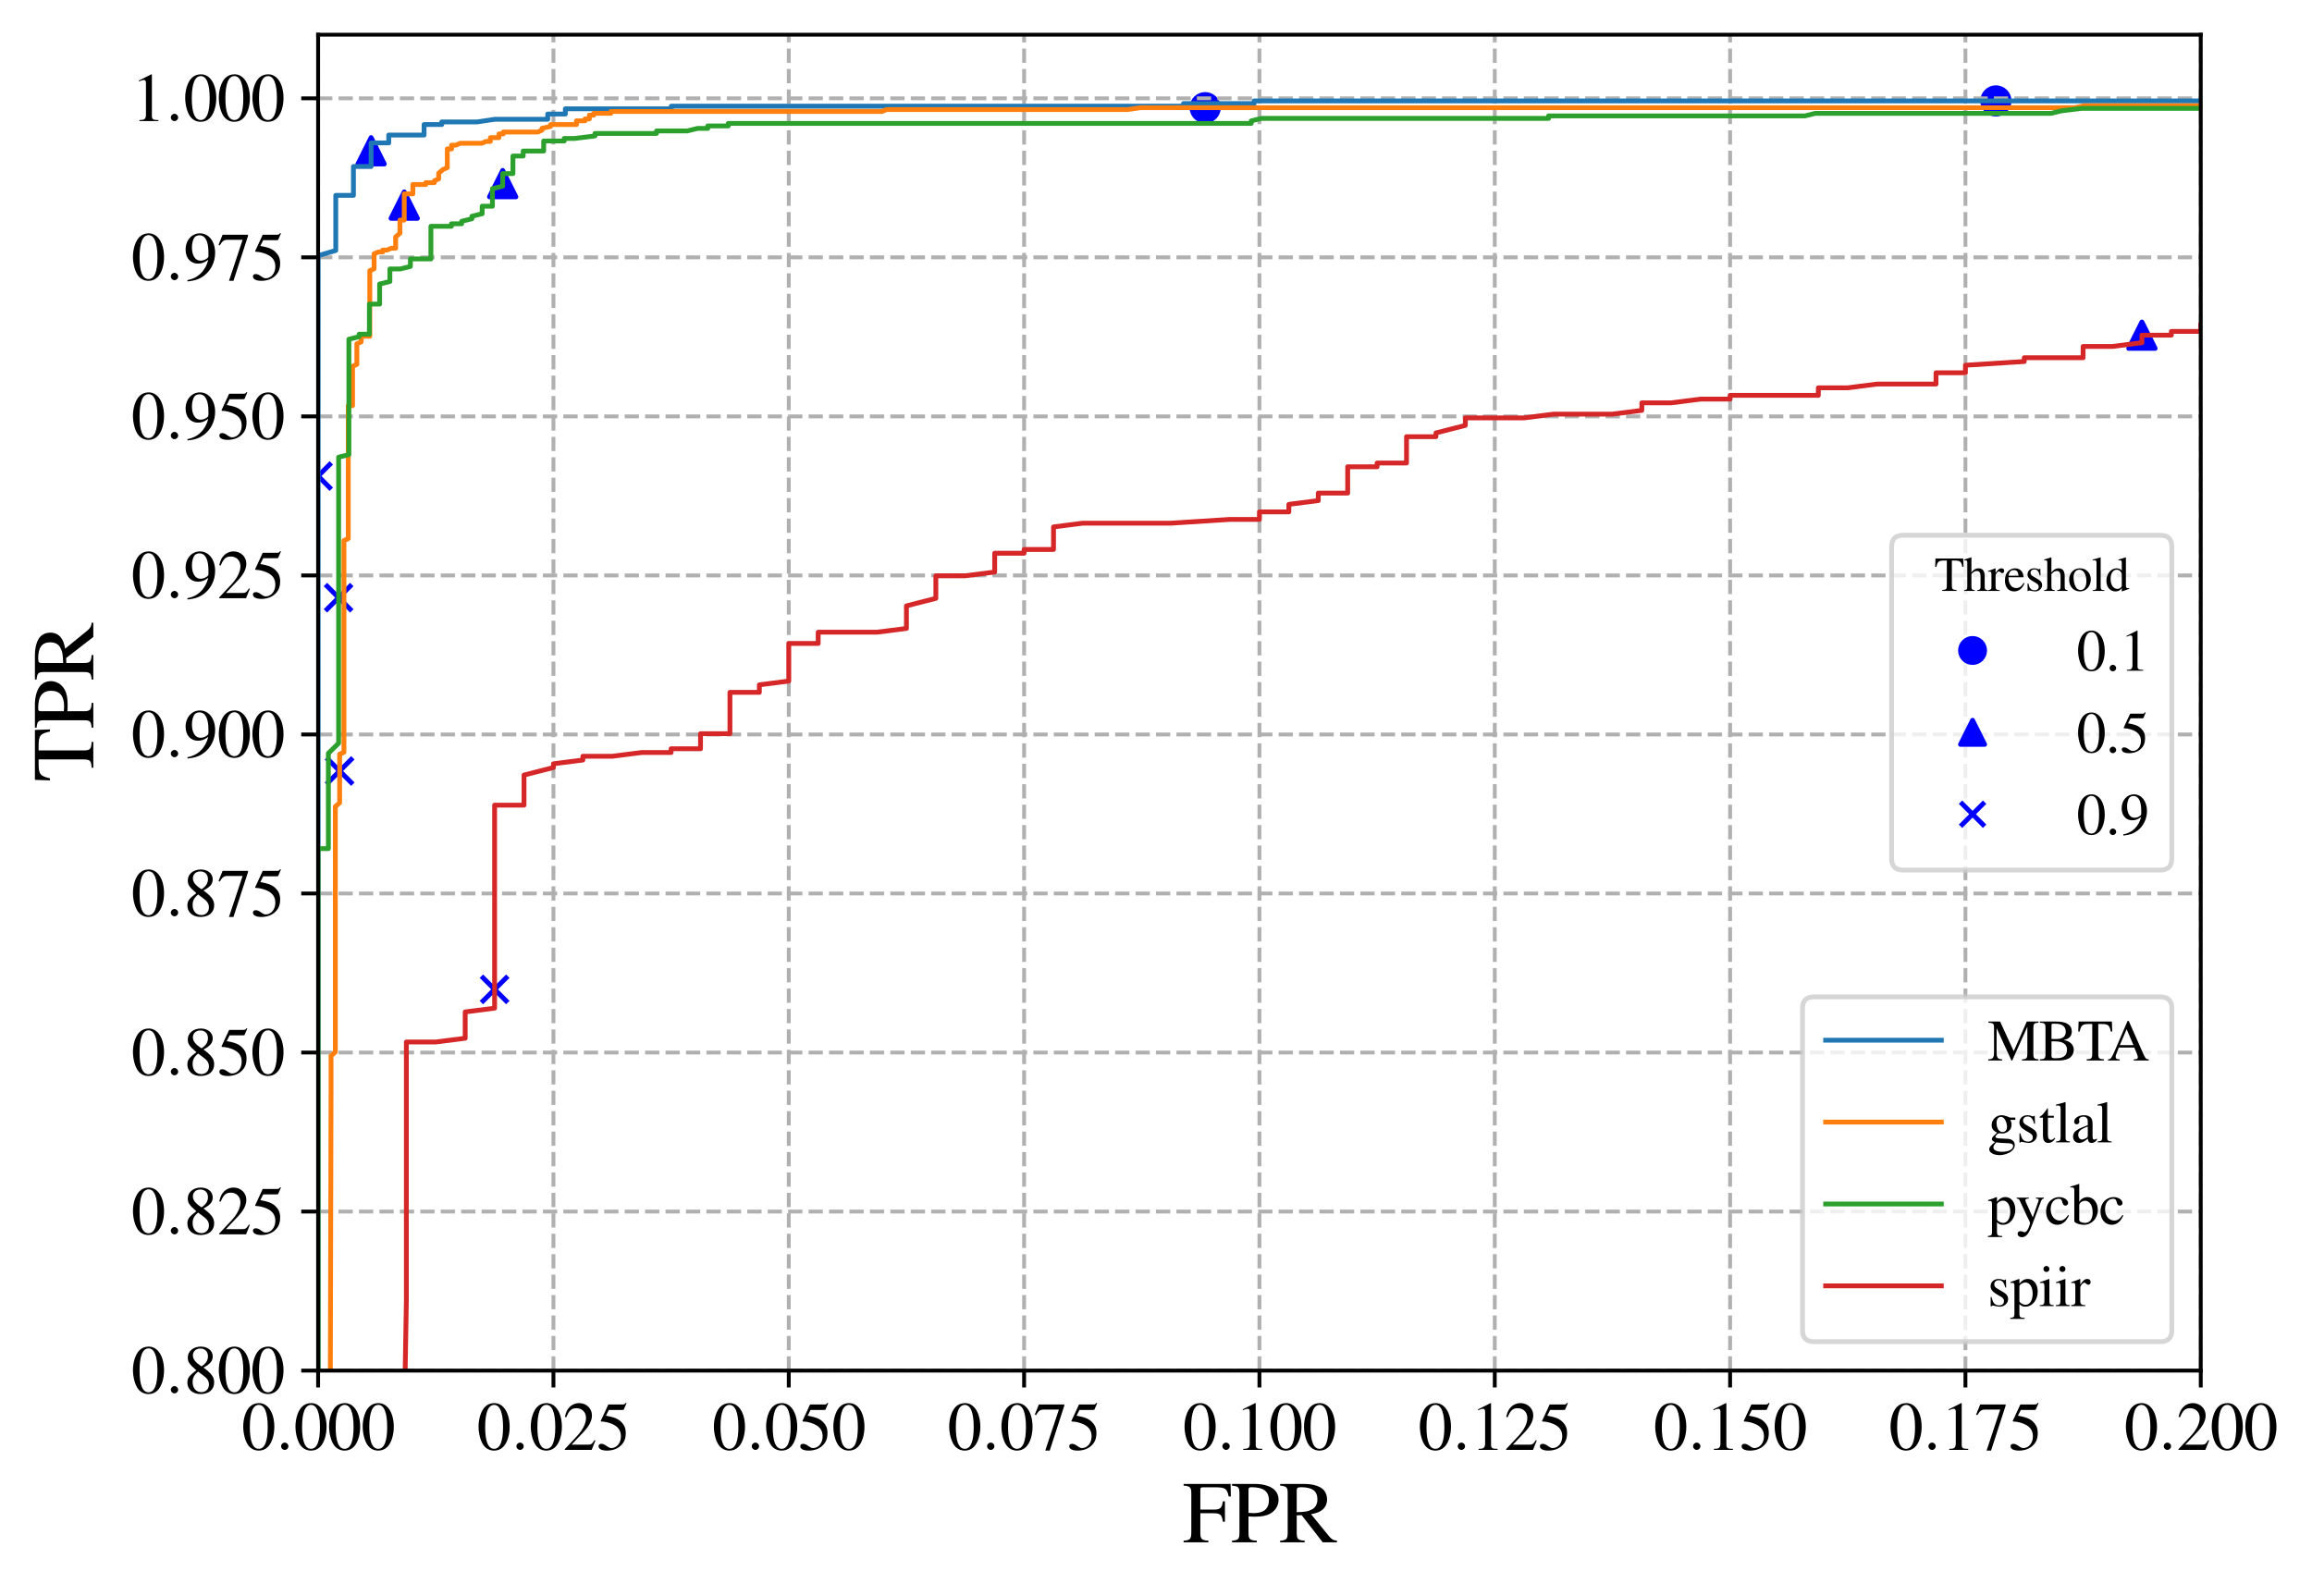 <?xml version="1.0" encoding="utf-8" standalone="no"?>
<!DOCTYPE svg PUBLIC "-//W3C//DTD SVG 1.1//EN"
  "http://www.w3.org/Graphics/SVG/1.1/DTD/svg11.dtd">
<svg xmlns:xlink="http://www.w3.org/1999/xlink" width="479.679pt" height="331.116pt" viewBox="0 0 479.679 331.116" xmlns="http://www.w3.org/2000/svg" version="1.1">
 <defs>
  <style type="text/css">*{stroke-linejoin: round; stroke-linecap: butt}</style>
 </defs>
 <g id="figure_1">
  <g id="patch_1">
   <path d="M 0 331.116 
L 479.679 331.116 
L 479.679 0 
L 0 0 
z
" style="fill: #ffffff"/>
  </g>
  <g id="axes_1">
   <g id="patch_2">
    <path d="M 65.999 284.4 
L 456.599 284.4 
L 456.599 7.2 
L 65.999 7.2 
z
" style="fill: #ffffff"/>
   </g>
   <g id="PathCollection_1">
    <defs>
     <path id="md4f52fdb05" d="M 0 2.739 
C 0.726 2.739 1.423 2.45 1.936 1.936 
C 2.45 1.423 2.739 0.726 2.739 0 
C 2.739 -0.726 2.45 -1.423 1.936 -1.936 
C 1.423 -2.45 0.726 -2.739 0 -2.739 
C -0.726 -2.739 -1.423 -2.45 -1.936 -1.936 
C -2.45 -1.423 -2.739 -0.726 -2.739 0 
C -2.739 0.726 -2.45 1.423 -1.936 1.936 
C -1.423 2.45 -0.726 2.739 0 2.739 
z
" style="stroke: #0000ff"/>
    </defs>
    <g clip-path="url(#p4dc1f369e9)">
     <use xlink:href="#md4f52fdb05" x="414.095" y="20.944" style="fill: #0000ff; stroke: #0000ff"/>
    </g>
   </g>
   <g id="PathCollection_2">
    <defs>
     <path id="m3731a95ee6" d="M 0 -2.739 
L -2.739 2.739 
L 2.739 2.739 
z
" style="stroke: #0000ff"/>
    </defs>
    <g clip-path="url(#p4dc1f369e9)">
     <use xlink:href="#m3731a95ee6" x="76.992" y="31.287" style="fill: #0000ff; stroke: #0000ff"/>
    </g>
   </g>
   <g id="PathCollection_3">
    <defs>
     <path id="m6ee8382dad" d="M -2.739 2.739 
L 2.739 -2.739 
M -2.739 -2.739 
L 2.739 2.739 
" style="stroke: #0000ff"/>
    </defs>
    <g clip-path="url(#p4dc1f369e9)">
     <use xlink:href="#m6ee8382dad" x="65.999" y="98.784" style="fill: #0000ff; stroke: #0000ff"/>
    </g>
   </g>
   <g id="PathCollection_4">
    <g clip-path="url(#p4dc1f369e9)">
     <use xlink:href="#md4f52fdb05" x="250.042" y="22.344" style="fill: #0000ff; stroke: #0000ff"/>
    </g>
   </g>
   <g id="PathCollection_5">
    <g clip-path="url(#p4dc1f369e9)">
     <use xlink:href="#m3731a95ee6" x="83.868" y="42.562" style="fill: #0000ff; stroke: #0000ff"/>
    </g>
   </g>
   <g id="PathCollection_6">
    <g clip-path="url(#p4dc1f369e9)">
     <use xlink:href="#m6ee8382dad" x="70.466" y="159.982" style="fill: #0000ff; stroke: #0000ff"/>
    </g>
   </g>
   <g id="PathCollection_7">
    <g clip-path="url(#p4dc1f369e9)">
     <use xlink:href="#md4f52fdb05" x="534.038" y="21.441" style="fill: #0000ff; stroke: #0000ff"/>
    </g>
   </g>
   <g id="PathCollection_8">
    <g clip-path="url(#p4dc1f369e9)">
     <use xlink:href="#m3731a95ee6" x="104.293" y="38.104" style="fill: #0000ff; stroke: #0000ff"/>
    </g>
   </g>
   <g id="PathCollection_9">
    <g clip-path="url(#p4dc1f369e9)">
     <use xlink:href="#m6ee8382dad" x="70.254" y="124.021" style="fill: #0000ff; stroke: #0000ff"/>
    </g>
   </g>
   <g id="PathCollection_10">
    <g clip-path="url(#p4dc1f369e9)">
     <use xlink:href="#md4f52fdb05" x="908.231" y="21.96" style="fill: #0000ff; stroke: #0000ff"/>
    </g>
   </g>
   <g id="PathCollection_11">
    <g clip-path="url(#p4dc1f369e9)">
     <use xlink:href="#m3731a95ee6" x="444.393" y="69.549" style="fill: #0000ff; stroke: #0000ff"/>
    </g>
   </g>
   <g id="PathCollection_12">
    <g clip-path="url(#p4dc1f369e9)">
     <use xlink:href="#m6ee8382dad" x="102.618" y="205.294" style="fill: #0000ff; stroke: #0000ff"/>
    </g>
   </g>
   <g id="matplotlib.axis_1">
    <g id="xtick_1">
     <g id="line2d_1">
      <path d="M 65.999 284.4 
L 65.999 7.2 
" clip-path="url(#p4dc1f369e9)" style="fill: none; stroke-dasharray: 2.96,1.28; stroke-dashoffset: 0; stroke: #b0b0b0; stroke-width: 0.8"/>
     </g>
     <g id="line2d_2">
      <defs>
       <path id="mf2a1ea0674" d="M 0 0 
L 0 3.5 
" style="stroke: #000000; stroke-width: 0.8"/>
      </defs>
      <g>
       <use xlink:href="#mf2a1ea0674" x="65.999" y="284.4" style="stroke: #000000; stroke-width: 0.8"/>
      </g>
     </g>
     <g id="text_1">
      <!-- $\mathdefault{0.000}$ -->
      <g transform="translate(50.12 300.856) scale(0.14 -0.14)">
       <defs>
        <path id="NimbusRomNo9L-Regu-30" d="M 1626 4352 
C 1274 4352 1005 4243 768 4019 
C 397 3661 154 2924 154 2176 
C 154 1478 365 729 666 371 
C 902 89 1229 -64 1600 -64 
C 1926 -64 2202 44 2432 268 
C 2803 620 3046 1363 3046 2137 
C 3046 3449 2464 4352 1626 4352 
z
M 1606 4185 
C 2144 4185 2432 3462 2432 2124 
C 2432 787 2150 102 1600 102 
C 1050 102 768 787 768 2118 
C 768 3475 1056 4185 1606 4185 
z
" transform="scale(0.016)"/>
        <path id="CMMI10-3a" d="M 1229 339 
C 1229 524 1075 678 890 678 
C 704 678 550 524 550 339 
C 550 153 704 0 890 0 
C 1075 0 1229 153 1229 339 
z
" transform="scale(0.016)"/>
       </defs>
       <use xlink:href="#NimbusRomNo9L-Regu-30" transform="scale(0.996)"/>
       <use xlink:href="#CMMI10-3a" transform="translate(49.813 0) scale(0.996)"/>
       <use xlink:href="#NimbusRomNo9L-Regu-30" transform="translate(77.409 0) scale(0.996)"/>
       <use xlink:href="#NimbusRomNo9L-Regu-30" transform="translate(127.222 0) scale(0.996)"/>
       <use xlink:href="#NimbusRomNo9L-Regu-30" transform="translate(177.035 0) scale(0.996)"/>
      </g>
     </g>
    </g>
    <g id="xtick_2">
     <g id="line2d_3">
      <path d="M 114.824 284.4 
L 114.824 7.2 
" clip-path="url(#p4dc1f369e9)" style="fill: none; stroke-dasharray: 2.96,1.28; stroke-dashoffset: 0; stroke: #b0b0b0; stroke-width: 0.8"/>
     </g>
     <g id="line2d_4">
      <g>
       <use xlink:href="#mf2a1ea0674" x="114.824" y="284.4" style="stroke: #000000; stroke-width: 0.8"/>
      </g>
     </g>
     <g id="text_2">
      <!-- $\mathdefault{0.025}$ -->
      <g transform="translate(98.945 300.856) scale(0.14 -0.14)">
       <defs>
        <path id="NimbusRomNo9L-Regu-32" d="M 3040 879 
L 2957 912 
C 2720 544 2637 486 2349 486 
L 819 486 
L 1894 1621 
C 2464 2221 2714 2711 2714 3214 
C 2714 3858 2195 4352 1530 4352 
C 1178 4352 845 4211 608 3955 
C 403 3736 307 3530 198 3072 
L 333 3039 
C 589 3671 819 3878 1261 3878 
C 1798 3878 2163 3510 2163 2969 
C 2163 2466 1869 1866 1331 1292 
L 192 76 
L 192 0 
L 2688 0 
L 3040 879 
z
" transform="scale(0.016)"/>
        <path id="NimbusRomNo9L-Regu-35" d="M 1158 3718 
L 2413 3718 
C 2515 3718 2541 3731 2560 3775 
L 2803 4345 
L 2746 4390 
C 2650 4256 2586 4224 2451 4224 
L 1114 4224 
L 416 2717 
C 410 2705 410 2698 410 2686 
C 410 2654 435 2635 486 2635 
C 691 2635 947 2591 1210 2508 
C 1946 2274 2285 1882 2285 1255 
C 2285 647 1894 172 1395 172 
C 1267 172 1158 217 966 356 
C 762 502 614 565 480 565 
C 294 565 205 489 205 331 
C 205 89 506 -64 986 -64 
C 1523 -64 1984 108 2304 432 
C 2598 717 2733 1078 2733 1559 
C 2733 2015 2611 2306 2291 2622 
C 2010 2901 1645 3047 890 3180 
L 1158 3718 
z
" transform="scale(0.016)"/>
       </defs>
       <use xlink:href="#NimbusRomNo9L-Regu-30" transform="scale(0.996)"/>
       <use xlink:href="#CMMI10-3a" transform="translate(49.813 0) scale(0.996)"/>
       <use xlink:href="#NimbusRomNo9L-Regu-30" transform="translate(77.409 0) scale(0.996)"/>
       <use xlink:href="#NimbusRomNo9L-Regu-32" transform="translate(127.222 0) scale(0.996)"/>
       <use xlink:href="#NimbusRomNo9L-Regu-35" transform="translate(177.035 0) scale(0.996)"/>
      </g>
     </g>
    </g>
    <g id="xtick_3">
     <g id="line2d_5">
      <path d="M 163.649 284.4 
L 163.649 7.2 
" clip-path="url(#p4dc1f369e9)" style="fill: none; stroke-dasharray: 2.96,1.28; stroke-dashoffset: 0; stroke: #b0b0b0; stroke-width: 0.8"/>
     </g>
     <g id="line2d_6">
      <g>
       <use xlink:href="#mf2a1ea0674" x="163.649" y="284.4" style="stroke: #000000; stroke-width: 0.8"/>
      </g>
     </g>
     <g id="text_3">
      <!-- $\mathdefault{0.050}$ -->
      <g transform="translate(147.77 300.856) scale(0.14 -0.14)">
       <use xlink:href="#NimbusRomNo9L-Regu-30" transform="scale(0.996)"/>
       <use xlink:href="#CMMI10-3a" transform="translate(49.813 0) scale(0.996)"/>
       <use xlink:href="#NimbusRomNo9L-Regu-30" transform="translate(77.409 0) scale(0.996)"/>
       <use xlink:href="#NimbusRomNo9L-Regu-35" transform="translate(127.222 0) scale(0.996)"/>
       <use xlink:href="#NimbusRomNo9L-Regu-30" transform="translate(177.035 0) scale(0.996)"/>
      </g>
     </g>
    </g>
    <g id="xtick_4">
     <g id="line2d_7">
      <path d="M 212.474 284.4 
L 212.474 7.2 
" clip-path="url(#p4dc1f369e9)" style="fill: none; stroke-dasharray: 2.96,1.28; stroke-dashoffset: 0; stroke: #b0b0b0; stroke-width: 0.8"/>
     </g>
     <g id="line2d_8">
      <g>
       <use xlink:href="#mf2a1ea0674" x="212.474" y="284.4" style="stroke: #000000; stroke-width: 0.8"/>
      </g>
     </g>
     <g id="text_4">
      <!-- $\mathdefault{0.075}$ -->
      <g transform="translate(196.595 300.856) scale(0.14 -0.14)">
       <defs>
        <path id="NimbusRomNo9L-Regu-37" d="M 2874 4224 
L 506 4224 
L 128 3283 
L 237 3232 
C 512 3667 627 3750 979 3750 
L 2368 3750 
L 1101 -64 
L 1517 -64 
L 2874 4121 
L 2874 4224 
z
" transform="scale(0.016)"/>
       </defs>
       <use xlink:href="#NimbusRomNo9L-Regu-30" transform="scale(0.996)"/>
       <use xlink:href="#CMMI10-3a" transform="translate(49.813 0) scale(0.996)"/>
       <use xlink:href="#NimbusRomNo9L-Regu-30" transform="translate(77.409 0) scale(0.996)"/>
       <use xlink:href="#NimbusRomNo9L-Regu-37" transform="translate(127.222 0) scale(0.996)"/>
       <use xlink:href="#NimbusRomNo9L-Regu-35" transform="translate(177.035 0) scale(0.996)"/>
      </g>
     </g>
    </g>
    <g id="xtick_5">
     <g id="line2d_9">
      <path d="M 261.299 284.4 
L 261.299 7.2 
" clip-path="url(#p4dc1f369e9)" style="fill: none; stroke-dasharray: 2.96,1.28; stroke-dashoffset: 0; stroke: #b0b0b0; stroke-width: 0.8"/>
     </g>
     <g id="line2d_10">
      <g>
       <use xlink:href="#mf2a1ea0674" x="261.299" y="284.4" style="stroke: #000000; stroke-width: 0.8"/>
      </g>
     </g>
     <g id="text_5">
      <!-- $\mathdefault{0.100}$ -->
      <g transform="translate(245.42 300.856) scale(0.14 -0.14)">
       <defs>
        <path id="NimbusRomNo9L-Regu-31" d="M 1862 4352 
L 710 3776 
L 710 3686 
C 787 3718 858 3743 883 3756 
C 998 3801 1107 3826 1171 3826 
C 1306 3826 1363 3731 1363 3525 
L 1363 599 
C 1363 386 1312 238 1210 179 
C 1114 121 1024 102 755 96 
L 755 0 
L 2522 0 
L 2522 96 
C 2016 102 1914 167 1914 477 
L 1914 4339 
L 1862 4352 
z
" transform="scale(0.016)"/>
       </defs>
       <use xlink:href="#NimbusRomNo9L-Regu-30" transform="scale(0.996)"/>
       <use xlink:href="#CMMI10-3a" transform="translate(49.813 0) scale(0.996)"/>
       <use xlink:href="#NimbusRomNo9L-Regu-31" transform="translate(77.409 0) scale(0.996)"/>
       <use xlink:href="#NimbusRomNo9L-Regu-30" transform="translate(127.222 0) scale(0.996)"/>
       <use xlink:href="#NimbusRomNo9L-Regu-30" transform="translate(177.035 0) scale(0.996)"/>
      </g>
     </g>
    </g>
    <g id="xtick_6">
     <g id="line2d_11">
      <path d="M 310.124 284.4 
L 310.124 7.2 
" clip-path="url(#p4dc1f369e9)" style="fill: none; stroke-dasharray: 2.96,1.28; stroke-dashoffset: 0; stroke: #b0b0b0; stroke-width: 0.8"/>
     </g>
     <g id="line2d_12">
      <g>
       <use xlink:href="#mf2a1ea0674" x="310.124" y="284.4" style="stroke: #000000; stroke-width: 0.8"/>
      </g>
     </g>
     <g id="text_6">
      <!-- $\mathdefault{0.125}$ -->
      <g transform="translate(294.245 300.856) scale(0.14 -0.14)">
       <use xlink:href="#NimbusRomNo9L-Regu-30" transform="scale(0.996)"/>
       <use xlink:href="#CMMI10-3a" transform="translate(49.813 0) scale(0.996)"/>
       <use xlink:href="#NimbusRomNo9L-Regu-31" transform="translate(77.409 0) scale(0.996)"/>
       <use xlink:href="#NimbusRomNo9L-Regu-32" transform="translate(127.222 0) scale(0.996)"/>
       <use xlink:href="#NimbusRomNo9L-Regu-35" transform="translate(177.035 0) scale(0.996)"/>
      </g>
     </g>
    </g>
    <g id="xtick_7">
     <g id="line2d_13">
      <path d="M 358.949 284.4 
L 358.949 7.2 
" clip-path="url(#p4dc1f369e9)" style="fill: none; stroke-dasharray: 2.96,1.28; stroke-dashoffset: 0; stroke: #b0b0b0; stroke-width: 0.8"/>
     </g>
     <g id="line2d_14">
      <g>
       <use xlink:href="#mf2a1ea0674" x="358.949" y="284.4" style="stroke: #000000; stroke-width: 0.8"/>
      </g>
     </g>
     <g id="text_7">
      <!-- $\mathdefault{0.150}$ -->
      <g transform="translate(343.07 300.856) scale(0.14 -0.14)">
       <use xlink:href="#NimbusRomNo9L-Regu-30" transform="scale(0.996)"/>
       <use xlink:href="#CMMI10-3a" transform="translate(49.813 0) scale(0.996)"/>
       <use xlink:href="#NimbusRomNo9L-Regu-31" transform="translate(77.409 0) scale(0.996)"/>
       <use xlink:href="#NimbusRomNo9L-Regu-35" transform="translate(127.222 0) scale(0.996)"/>
       <use xlink:href="#NimbusRomNo9L-Regu-30" transform="translate(177.035 0) scale(0.996)"/>
      </g>
     </g>
    </g>
    <g id="xtick_8">
     <g id="line2d_15">
      <path d="M 407.774 284.4 
L 407.774 7.2 
" clip-path="url(#p4dc1f369e9)" style="fill: none; stroke-dasharray: 2.96,1.28; stroke-dashoffset: 0; stroke: #b0b0b0; stroke-width: 0.8"/>
     </g>
     <g id="line2d_16">
      <g>
       <use xlink:href="#mf2a1ea0674" x="407.774" y="284.4" style="stroke: #000000; stroke-width: 0.8"/>
      </g>
     </g>
     <g id="text_8">
      <!-- $\mathdefault{0.175}$ -->
      <g transform="translate(391.895 300.856) scale(0.14 -0.14)">
       <use xlink:href="#NimbusRomNo9L-Regu-30" transform="scale(0.996)"/>
       <use xlink:href="#CMMI10-3a" transform="translate(49.813 0) scale(0.996)"/>
       <use xlink:href="#NimbusRomNo9L-Regu-31" transform="translate(77.409 0) scale(0.996)"/>
       <use xlink:href="#NimbusRomNo9L-Regu-37" transform="translate(127.222 0) scale(0.996)"/>
       <use xlink:href="#NimbusRomNo9L-Regu-35" transform="translate(177.035 0) scale(0.996)"/>
      </g>
     </g>
    </g>
    <g id="xtick_9">
     <g id="line2d_17">
      <path d="M 456.599 284.4 
L 456.599 7.2 
" clip-path="url(#p4dc1f369e9)" style="fill: none; stroke-dasharray: 2.96,1.28; stroke-dashoffset: 0; stroke: #b0b0b0; stroke-width: 0.8"/>
     </g>
     <g id="line2d_18">
      <g>
       <use xlink:href="#mf2a1ea0674" x="456.599" y="284.4" style="stroke: #000000; stroke-width: 0.8"/>
      </g>
     </g>
     <g id="text_9">
      <!-- $\mathdefault{0.200}$ -->
      <g transform="translate(440.72 300.856) scale(0.14 -0.14)">
       <use xlink:href="#NimbusRomNo9L-Regu-30" transform="scale(0.996)"/>
       <use xlink:href="#CMMI10-3a" transform="translate(49.813 0) scale(0.996)"/>
       <use xlink:href="#NimbusRomNo9L-Regu-32" transform="translate(77.409 0) scale(0.996)"/>
       <use xlink:href="#NimbusRomNo9L-Regu-30" transform="translate(127.222 0) scale(0.996)"/>
       <use xlink:href="#NimbusRomNo9L-Regu-30" transform="translate(177.035 0) scale(0.996)"/>
      </g>
     </g>
    </g>
    <g id="text_10">
     <!-- FPR -->
     <g transform="translate(245.348 320.034) scale(0.18 -0.18)">
      <defs>
       <path id="NimbusRomNo9L-Regu-46" d="M 3066 1491 
L 3066 2966 
L 2918 2966 
C 2842 2462 2726 2368 2214 2368 
L 1286 2368 
L 1286 3766 
C 1286 3942 1318 3980 1491 3980 
L 2362 3980 
C 3085 3980 3226 3886 3334 3319 
L 3494 3319 
L 3475 4224 
L 77 4224 
L 77 4102 
C 550 4064 634 3976 634 3534 
L 634 772 
C 634 237 563 153 77 121 
L 77 0 
L 1869 0 
L 1869 121 
C 1376 147 1286 237 1286 701 
L 1286 2105 
L 2214 2105 
C 2733 2105 2842 2008 2918 1487 
L 3066 1491 
z
" transform="scale(0.016)"/>
       <path id="NimbusRomNo9L-Regu-50" d="M 1293 1875 
C 1459 1862 1568 1855 1734 1855 
C 2234 1855 2579 1919 2854 2073 
C 3238 2276 3469 2661 3469 3077 
C 3469 3343 3379 3583 3206 3766 
C 2950 4044 2394 4224 1792 4224 
L 102 4224 
L 102 4102 
C 576 4051 640 3987 640 3528 
L 640 765 
C 640 230 589 166 102 121 
L 102 0 
L 1894 0 
L 1894 121 
C 1389 140 1293 230 1293 695 
L 1293 1875 
z
M 1293 3772 
C 1293 3942 1338 3987 1510 3987 
C 2374 3987 2771 3690 2771 3040 
C 2771 2427 2394 2112 1658 2112 
C 1530 2112 1440 2118 1293 2130 
L 1293 3772 
z
" transform="scale(0.016)"/>
       <path id="NimbusRomNo9L-Regu-52" d="M 4218 121 
C 3974 140 3846 204 3661 421 
L 2342 2035 
C 2771 2118 2963 2194 3174 2366 
C 3379 2532 3501 2800 3501 3100 
C 3501 3374 3418 3610 3251 3795 
C 3008 4057 2477 4224 1875 4224 
L 109 4224 
L 109 4102 
C 589 4051 653 3981 653 3528 
L 653 765 
C 653 236 589 159 109 121 
L 109 0 
L 1882 0 
L 1882 121 
C 1389 153 1306 236 1306 695 
L 1306 1952 
L 1664 1965 
L 3187 0 
L 4218 0 
L 4218 121 
z
M 1306 3756 
C 1306 3935 1376 3987 1632 3987 
C 2432 3987 2803 3711 2803 3110 
C 2803 2790 2669 2521 2438 2399 
C 2144 2233 1920 2195 1306 2182 
L 1306 3756 
z
" transform="scale(0.016)"/>
      </defs>
      <use xlink:href="#NimbusRomNo9L-Regu-46" transform="scale(0.996)"/>
      <use xlink:href="#NimbusRomNo9L-Regu-50" transform="translate(55.392 0) scale(0.996)"/>
      <use xlink:href="#NimbusRomNo9L-Regu-52" transform="translate(110.783 0) scale(0.996)"/>
     </g>
    </g>
   </g>
   <g id="matplotlib.axis_2">
    <g id="ytick_1">
     <g id="line2d_19">
      <path d="M 65.999 284.4 
L 456.599 284.4 
" clip-path="url(#p4dc1f369e9)" style="fill: none; stroke-dasharray: 2.96,1.28; stroke-dashoffset: 0; stroke: #b0b0b0; stroke-width: 0.8"/>
     </g>
     <g id="line2d_20">
      <defs>
       <path id="m4093677c1f" d="M 0 0 
L -3.5 0 
" style="stroke: #000000; stroke-width: 0.8"/>
      </defs>
      <g>
       <use xlink:href="#m4093677c1f" x="65.999" y="284.4" style="stroke: #000000; stroke-width: 0.8"/>
      </g>
     </g>
     <g id="text_11">
      <!-- $\mathdefault{0.800}$ -->
      <g transform="translate(27.241 289.128) scale(0.14 -0.14)">
       <defs>
        <path id="NimbusRomNo9L-Regu-38" d="M 1856 2400 
C 2490 2739 2714 3008 2714 3443 
C 2714 3968 2253 4352 1613 4352 
C 915 4352 397 3923 397 3341 
C 397 2924 518 2739 1190 2150 
C 499 1625 358 1427 358 992 
C 358 371 864 -64 1587 -64 
C 2355 -64 2848 358 2848 1017 
C 2848 1510 2630 1824 1856 2400 
z
M 1741 1740 
C 2208 1408 2362 1177 2362 819 
C 2362 403 2074 115 1658 115 
C 1171 115 845 486 845 1043 
C 845 1452 986 1721 1357 2022 
L 1741 1740 
z
M 1670 2515 
C 1101 2886 870 3180 870 3539 
C 870 3910 1158 4172 1562 4172 
C 1997 4172 2272 3891 2272 3449 
C 2272 3084 2093 2796 1728 2553 
C 1696 2534 1696 2534 1670 2515 
z
" transform="scale(0.016)"/>
       </defs>
       <use xlink:href="#NimbusRomNo9L-Regu-30" transform="scale(0.996)"/>
       <use xlink:href="#CMMI10-3a" transform="translate(49.813 0) scale(0.996)"/>
       <use xlink:href="#NimbusRomNo9L-Regu-38" transform="translate(77.409 0) scale(0.996)"/>
       <use xlink:href="#NimbusRomNo9L-Regu-30" transform="translate(127.222 0) scale(0.996)"/>
       <use xlink:href="#NimbusRomNo9L-Regu-30" transform="translate(177.035 0) scale(0.996)"/>
      </g>
     </g>
    </g>
    <g id="ytick_2">
     <g id="line2d_21">
      <path d="M 65.999 251.4 
L 456.599 251.4 
" clip-path="url(#p4dc1f369e9)" style="fill: none; stroke-dasharray: 2.96,1.28; stroke-dashoffset: 0; stroke: #b0b0b0; stroke-width: 0.8"/>
     </g>
     <g id="line2d_22">
      <g>
       <use xlink:href="#m4093677c1f" x="65.999" y="251.4" style="stroke: #000000; stroke-width: 0.8"/>
      </g>
     </g>
     <g id="text_12">
      <!-- $\mathdefault{0.825}$ -->
      <g transform="translate(27.241 256.128) scale(0.14 -0.14)">
       <use xlink:href="#NimbusRomNo9L-Regu-30" transform="scale(0.996)"/>
       <use xlink:href="#CMMI10-3a" transform="translate(49.813 0) scale(0.996)"/>
       <use xlink:href="#NimbusRomNo9L-Regu-38" transform="translate(77.409 0) scale(0.996)"/>
       <use xlink:href="#NimbusRomNo9L-Regu-32" transform="translate(127.222 0) scale(0.996)"/>
       <use xlink:href="#NimbusRomNo9L-Regu-35" transform="translate(177.035 0) scale(0.996)"/>
      </g>
     </g>
    </g>
    <g id="ytick_3">
     <g id="line2d_23">
      <path d="M 65.999 218.4 
L 456.599 218.4 
" clip-path="url(#p4dc1f369e9)" style="fill: none; stroke-dasharray: 2.96,1.28; stroke-dashoffset: 0; stroke: #b0b0b0; stroke-width: 0.8"/>
     </g>
     <g id="line2d_24">
      <g>
       <use xlink:href="#m4093677c1f" x="65.999" y="218.4" style="stroke: #000000; stroke-width: 0.8"/>
      </g>
     </g>
     <g id="text_13">
      <!-- $\mathdefault{0.850}$ -->
      <g transform="translate(27.241 223.128) scale(0.14 -0.14)">
       <use xlink:href="#NimbusRomNo9L-Regu-30" transform="scale(0.996)"/>
       <use xlink:href="#CMMI10-3a" transform="translate(49.813 0) scale(0.996)"/>
       <use xlink:href="#NimbusRomNo9L-Regu-38" transform="translate(77.409 0) scale(0.996)"/>
       <use xlink:href="#NimbusRomNo9L-Regu-35" transform="translate(127.222 0) scale(0.996)"/>
       <use xlink:href="#NimbusRomNo9L-Regu-30" transform="translate(177.035 0) scale(0.996)"/>
      </g>
     </g>
    </g>
    <g id="ytick_4">
     <g id="line2d_25">
      <path d="M 65.999 185.4 
L 456.599 185.4 
" clip-path="url(#p4dc1f369e9)" style="fill: none; stroke-dasharray: 2.96,1.28; stroke-dashoffset: 0; stroke: #b0b0b0; stroke-width: 0.8"/>
     </g>
     <g id="line2d_26">
      <g>
       <use xlink:href="#m4093677c1f" x="65.999" y="185.4" style="stroke: #000000; stroke-width: 0.8"/>
      </g>
     </g>
     <g id="text_14">
      <!-- $\mathdefault{0.875}$ -->
      <g transform="translate(27.241 190.128) scale(0.14 -0.14)">
       <use xlink:href="#NimbusRomNo9L-Regu-30" transform="scale(0.996)"/>
       <use xlink:href="#CMMI10-3a" transform="translate(49.813 0) scale(0.996)"/>
       <use xlink:href="#NimbusRomNo9L-Regu-38" transform="translate(77.409 0) scale(0.996)"/>
       <use xlink:href="#NimbusRomNo9L-Regu-37" transform="translate(127.222 0) scale(0.996)"/>
       <use xlink:href="#NimbusRomNo9L-Regu-35" transform="translate(177.035 0) scale(0.996)"/>
      </g>
     </g>
    </g>
    <g id="ytick_5">
     <g id="line2d_27">
      <path d="M 65.999 152.4 
L 456.599 152.4 
" clip-path="url(#p4dc1f369e9)" style="fill: none; stroke-dasharray: 2.96,1.28; stroke-dashoffset: 0; stroke: #b0b0b0; stroke-width: 0.8"/>
     </g>
     <g id="line2d_28">
      <g>
       <use xlink:href="#m4093677c1f" x="65.999" y="152.4" style="stroke: #000000; stroke-width: 0.8"/>
      </g>
     </g>
     <g id="text_15">
      <!-- $\mathdefault{0.900}$ -->
      <g transform="translate(27.241 157.128) scale(0.14 -0.14)">
       <defs>
        <path id="NimbusRomNo9L-Regu-39" d="M 378 -122 
C 1094 -39 1446 83 1882 396 
C 2547 883 2938 1676 2938 2542 
C 2938 3601 2349 4352 1523 4352 
C 762 4352 192 3704 192 2837 
C 192 2055 653 1536 1344 1536 
C 1696 1536 1965 1638 2304 1901 
C 2042 857 1331 172 358 6 
L 378 -122 
z
M 2317 2292 
C 2317 2164 2291 2106 2221 2048 
C 2042 1894 1805 1811 1574 1811 
C 1088 1811 781 2292 781 3056 
C 781 3421 883 3806 1018 3973 
C 1126 4102 1286 4172 1472 4172 
C 2029 4172 2317 3620 2317 2542 
L 2317 2292 
z
" transform="scale(0.016)"/>
       </defs>
       <use xlink:href="#NimbusRomNo9L-Regu-30" transform="scale(0.996)"/>
       <use xlink:href="#CMMI10-3a" transform="translate(49.813 0) scale(0.996)"/>
       <use xlink:href="#NimbusRomNo9L-Regu-39" transform="translate(77.409 0) scale(0.996)"/>
       <use xlink:href="#NimbusRomNo9L-Regu-30" transform="translate(127.222 0) scale(0.996)"/>
       <use xlink:href="#NimbusRomNo9L-Regu-30" transform="translate(177.035 0) scale(0.996)"/>
      </g>
     </g>
    </g>
    <g id="ytick_6">
     <g id="line2d_29">
      <path d="M 65.999 119.4 
L 456.599 119.4 
" clip-path="url(#p4dc1f369e9)" style="fill: none; stroke-dasharray: 2.96,1.28; stroke-dashoffset: 0; stroke: #b0b0b0; stroke-width: 0.8"/>
     </g>
     <g id="line2d_30">
      <g>
       <use xlink:href="#m4093677c1f" x="65.999" y="119.4" style="stroke: #000000; stroke-width: 0.8"/>
      </g>
     </g>
     <g id="text_16">
      <!-- $\mathdefault{0.925}$ -->
      <g transform="translate(27.241 124.128) scale(0.14 -0.14)">
       <use xlink:href="#NimbusRomNo9L-Regu-30" transform="scale(0.996)"/>
       <use xlink:href="#CMMI10-3a" transform="translate(49.813 0) scale(0.996)"/>
       <use xlink:href="#NimbusRomNo9L-Regu-39" transform="translate(77.409 0) scale(0.996)"/>
       <use xlink:href="#NimbusRomNo9L-Regu-32" transform="translate(127.222 0) scale(0.996)"/>
       <use xlink:href="#NimbusRomNo9L-Regu-35" transform="translate(177.035 0) scale(0.996)"/>
      </g>
     </g>
    </g>
    <g id="ytick_7">
     <g id="line2d_31">
      <path d="M 65.999 86.4 
L 456.599 86.4 
" clip-path="url(#p4dc1f369e9)" style="fill: none; stroke-dasharray: 2.96,1.28; stroke-dashoffset: 0; stroke: #b0b0b0; stroke-width: 0.8"/>
     </g>
     <g id="line2d_32">
      <g>
       <use xlink:href="#m4093677c1f" x="65.999" y="86.4" style="stroke: #000000; stroke-width: 0.8"/>
      </g>
     </g>
     <g id="text_17">
      <!-- $\mathdefault{0.950}$ -->
      <g transform="translate(27.241 91.128) scale(0.14 -0.14)">
       <use xlink:href="#NimbusRomNo9L-Regu-30" transform="scale(0.996)"/>
       <use xlink:href="#CMMI10-3a" transform="translate(49.813 0) scale(0.996)"/>
       <use xlink:href="#NimbusRomNo9L-Regu-39" transform="translate(77.409 0) scale(0.996)"/>
       <use xlink:href="#NimbusRomNo9L-Regu-35" transform="translate(127.222 0) scale(0.996)"/>
       <use xlink:href="#NimbusRomNo9L-Regu-30" transform="translate(177.035 0) scale(0.996)"/>
      </g>
     </g>
    </g>
    <g id="ytick_8">
     <g id="line2d_33">
      <path d="M 65.999 53.4 
L 456.599 53.4 
" clip-path="url(#p4dc1f369e9)" style="fill: none; stroke-dasharray: 2.96,1.28; stroke-dashoffset: 0; stroke: #b0b0b0; stroke-width: 0.8"/>
     </g>
     <g id="line2d_34">
      <g>
       <use xlink:href="#m4093677c1f" x="65.999" y="53.4" style="stroke: #000000; stroke-width: 0.8"/>
      </g>
     </g>
     <g id="text_18">
      <!-- $\mathdefault{0.975}$ -->
      <g transform="translate(27.241 58.128) scale(0.14 -0.14)">
       <use xlink:href="#NimbusRomNo9L-Regu-30" transform="scale(0.996)"/>
       <use xlink:href="#CMMI10-3a" transform="translate(49.813 0) scale(0.996)"/>
       <use xlink:href="#NimbusRomNo9L-Regu-39" transform="translate(77.409 0) scale(0.996)"/>
       <use xlink:href="#NimbusRomNo9L-Regu-37" transform="translate(127.222 0) scale(0.996)"/>
       <use xlink:href="#NimbusRomNo9L-Regu-35" transform="translate(177.035 0) scale(0.996)"/>
      </g>
     </g>
    </g>
    <g id="ytick_9">
     <g id="line2d_35">
      <path d="M 65.999 20.4 
L 456.599 20.4 
" clip-path="url(#p4dc1f369e9)" style="fill: none; stroke-dasharray: 2.96,1.28; stroke-dashoffset: 0; stroke: #b0b0b0; stroke-width: 0.8"/>
     </g>
     <g id="line2d_36">
      <g>
       <use xlink:href="#m4093677c1f" x="65.999" y="20.4" style="stroke: #000000; stroke-width: 0.8"/>
      </g>
     </g>
     <g id="text_19">
      <!-- $\mathdefault{1.000}$ -->
      <g transform="translate(27.241 25.128) scale(0.14 -0.14)">
       <use xlink:href="#NimbusRomNo9L-Regu-31" transform="scale(0.996)"/>
       <use xlink:href="#CMMI10-3a" transform="translate(49.813 0) scale(0.996)"/>
       <use xlink:href="#NimbusRomNo9L-Regu-30" transform="translate(77.409 0) scale(0.996)"/>
       <use xlink:href="#NimbusRomNo9L-Regu-30" transform="translate(127.222 0) scale(0.996)"/>
       <use xlink:href="#NimbusRomNo9L-Regu-30" transform="translate(177.035 0) scale(0.996)"/>
      </g>
     </g>
    </g>
    <g id="text_20">
     <!-- TPR -->
     <g transform="translate(19.358 162.244) rotate(-90) scale(0.18 -0.18)">
      <defs>
       <path id="NimbusRomNo9L-Regu-54" d="M 1626 3955 
L 1626 765 
C 1626 223 1555 153 1024 121 
L 1024 0 
L 2893 0 
L 2893 121 
C 2368 147 2278 230 2278 695 
L 2278 3955 
L 2624 3955 
C 3354 3955 3494 3840 3642 3138 
L 3795 3138 
L 3757 4224 
L 147 4224 
L 109 3138 
L 262 3138 
C 416 3834 563 3955 1280 3955 
L 1626 3955 
z
" transform="scale(0.016)"/>
      </defs>
      <use xlink:href="#NimbusRomNo9L-Regu-54" transform="scale(0.996)"/>
      <use xlink:href="#NimbusRomNo9L-Regu-50" transform="translate(60.872 0) scale(0.996)"/>
      <use xlink:href="#NimbusRomNo9L-Regu-52" transform="translate(116.263 0) scale(0.996)"/>
     </g>
    </g>
   </g>
   <g id="line2d_37">
    <path d="M 480.679 20.944 
L 260.2 20.944 
L 260.2 20.944 
L 260.2 21.489 
L 260.2 21.489 
L 245.543 21.489 
L 245.543 21.489 
L 245.543 22.033 
L 139.283 22.033 
L 139.283 22.033 
L 139.283 22.577 
L 139.283 22.577 
L 117.298 22.577 
L 117.298 22.577 
L 117.298 23.666 
L 117.298 23.666 
L 113.633 23.666 
L 113.633 23.666 
L 113.633 24.755 
L 113.633 24.755 
L 102.641 24.755 
L 102.641 24.755 
L 98.977 25.299 
L 98.977 25.299 
L 91.648 25.299 
L 91.648 25.299 
L 91.648 25.843 
L 91.648 25.843 
L 87.984 25.843 
L 87.984 25.843 
L 87.984 28.021 
L 80.656 28.021 
L 80.656 28.021 
L 80.656 29.654 
L 80.656 29.654 
L 76.992 29.654 
L 76.992 29.654 
L 76.992 34.553 
L 76.992 34.553 
L 73.328 34.553 
L 73.328 34.553 
L 73.328 40.54 
L 73.328 40.54 
L 69.663 40.54 
L 69.663 40.54 
L 69.663 51.971 
L 69.663 51.971 
L 65.999 53.06 
L 65.999 53.06 
L 65.999 332.116 
L 65.999 332.116 
" clip-path="url(#p4dc1f369e9)" style="fill: none; stroke: #1f77b4; stroke-linecap: square"/>
   </g>
   <g id="line2d_38">
    <path d="M 480.679 21.566 
L 471.609 21.566 
L 471.609 21.566 
L 467.142 21.955 
L 467.142 21.955 
L 432.298 21.955 
L 432.298 21.955 
L 430.512 22.344 
L 236.641 22.344 
L 233.961 22.733 
L 233.961 22.733 
L 183.93 22.733 
L 183.036 23.122 
L 183.036 23.122 
L 126.751 23.122 
L 126.751 23.122 
L 126.751 23.51 
L 123.178 23.51 
L 123.178 23.51 
L 123.178 23.899 
L 123.178 23.899 
L 122.284 23.899 
L 122.284 23.899 
L 122.284 24.677 
L 121.391 24.677 
L 121.391 25.066 
L 119.604 25.066 
L 119.604 25.843 
L 114.244 25.843 
L 114.244 25.843 
L 114.244 26.232 
L 114.244 26.232 
L 112.457 26.621 
L 112.457 26.621 
L 112.457 27.01 
L 112.457 27.01 
L 111.563 27.399 
L 104.416 27.399 
L 104.416 27.399 
L 104.416 27.787 
L 103.523 27.787 
L 103.523 27.787 
L 103.523 28.565 
L 103.523 28.565 
L 101.736 28.565 
L 101.736 28.565 
L 101.736 29.343 
L 101.736 29.343 
L 100.842 29.343 
L 99.949 29.731 
L 99.949 29.731 
L 95.482 29.731 
L 95.482 29.731 
L 94.588 30.12 
L 94.588 30.12 
L 93.695 30.12 
L 93.695 30.898 
L 93.695 30.898 
L 92.802 30.898 
L 92.802 30.898 
L 92.802 34.786 
L 92.802 34.786 
L 91.908 35.175 
L 91.908 35.175 
L 91.015 35.952 
L 91.015 35.952 
L 91.015 37.119 
L 91.015 37.119 
L 90.121 37.508 
L 90.121 37.896 
L 90.121 37.896 
L 88.335 37.896 
L 88.335 37.896 
L 88.335 38.285 
L 88.335 38.285 
L 85.654 38.285 
L 85.654 38.285 
L 85.654 40.229 
L 85.654 40.229 
L 83.868 40.229 
L 83.868 40.229 
L 83.868 45.672 
L 83.868 45.672 
L 82.974 45.672 
L 82.974 48.394 
L 82.081 49.172 
L 82.081 49.172 
L 82.081 51.505 
L 82.081 51.505 
L 81.187 51.505 
L 80.294 51.893 
L 79.4 51.893 
L 79.4 52.282 
L 78.507 52.282 
L 77.614 52.671 
L 77.614 52.671 
L 77.614 55.781 
L 76.72 56.17 
L 76.72 56.17 
L 76.72 69.778 
L 76.72 69.778 
L 74.933 69.778 
L 74.933 69.778 
L 74.933 70.945 
L 74.04 71.334 
L 74.04 75.611 
L 74.04 75.611 
L 73.147 75.999 
L 73.147 75.999 
L 73.147 84.164 
L 72.253 84.164 
L 72.253 84.164 
L 72.253 111.77 
L 71.36 112.158 
L 71.36 112.158 
L 71.36 156.094 
L 70.466 156.482 
L 70.466 166.591 
L 69.573 167.369 
L 69.573 218.303 
L 68.68 219.08 
L 68.68 219.08 
L 68.68 226.857 
L 68.68 226.857 
L 68.426 332.116 
L 68.426 332.116 
" clip-path="url(#p4dc1f369e9)" style="fill: none; stroke: #ff7f0e; stroke-linecap: square"/>
   </g>
   <g id="line2d_39">
    <path d="M 480.679 21.962 
L 465.96 21.962 
L 465.96 22.483 
L 465.96 22.483 
L 431.921 22.483 
L 427.666 23.004 
L 425.538 23.524 
L 425.538 23.524 
L 376.607 23.524 
L 376.607 23.524 
L 374.48 24.045 
L 374.48 24.045 
L 321.293 24.045 
L 321.293 24.566 
L 321.293 24.566 
L 261.725 24.566 
L 261.725 24.566 
L 259.597 25.086 
L 259.597 25.086 
L 259.597 25.607 
L 259.597 25.607 
L 151.097 25.607 
L 151.097 25.607 
L 151.097 26.128 
L 151.097 26.128 
L 146.842 26.128 
L 146.842 26.128 
L 146.842 26.649 
L 146.842 26.649 
L 144.715 26.649 
L 144.715 26.649 
L 142.588 27.169 
L 142.588 27.169 
L 136.205 27.169 
L 136.205 27.169 
L 136.205 27.69 
L 123.44 27.69 
L 123.44 28.211 
L 119.186 28.731 
L 119.186 28.731 
L 117.058 28.731 
L 117.058 28.731 
L 117.058 29.252 
L 117.058 29.252 
L 112.803 29.252 
L 112.803 29.252 
L 112.803 31.335 
L 112.803 31.335 
L 108.548 31.335 
L 108.548 32.376 
L 108.548 32.376 
L 106.421 32.376 
L 106.421 32.376 
L 106.421 36.021 
L 104.293 36.021 
L 104.293 38.625 
L 102.166 39.146 
L 102.166 39.146 
L 102.166 42.791 
L 100.038 42.791 
L 100.038 44.353 
L 100.038 44.353 
L 97.911 44.873 
L 97.911 44.873 
L 97.911 45.394 
L 97.911 45.394 
L 95.784 45.915 
L 95.784 45.915 
L 95.784 46.436 
L 95.784 46.436 
L 93.656 46.436 
L 93.656 46.956 
L 93.656 46.956 
L 89.401 46.956 
L 89.401 46.956 
L 89.401 53.725 
L 89.401 53.725 
L 85.146 53.725 
L 85.146 53.725 
L 85.146 55.288 
L 83.019 55.808 
L 80.891 55.808 
L 80.891 55.808 
L 80.891 58.412 
L 80.891 58.412 
L 78.764 58.933 
L 78.764 63.098 
L 78.764 63.098 
L 76.637 63.098 
L 76.637 69.347 
L 76.637 69.347 
L 74.509 69.347 
L 74.509 69.347 
L 74.509 69.867 
L 74.509 69.867 
L 72.382 70.388 
L 72.382 70.388 
L 72.382 94.341 
L 72.382 94.341 
L 70.254 94.862 
L 70.254 94.862 
L 70.254 154.222 
L 68.127 156.305 
L 68.127 176.092 
L 68.127 176.092 
L 65.999 176.092 
L 65.999 176.092 
L 65.999 332.116 
L 65.999 332.116 
" clip-path="url(#p4dc1f369e9)" style="fill: none; stroke: #2ca02c; stroke-linecap: square"/>
   </g>
   <g id="line2d_40">
    <path d="M 480.679 61.379 
L 474.909 61.748 
L 474.909 65.648 
L 474.909 65.648 
L 468.806 65.648 
L 468.806 66.428 
L 468.806 66.428 
L 462.702 66.428 
L 462.702 66.428 
L 462.702 67.209 
L 462.702 67.209 
L 456.599 67.209 
L 456.599 68.769 
L 450.496 68.769 
L 450.496 68.769 
L 450.496 69.549 
L 450.496 69.549 
L 444.393 69.549 
L 444.393 69.549 
L 444.393 71.109 
L 438.29 71.889 
L 438.29 71.889 
L 432.187 71.889 
L 432.187 71.889 
L 432.187 74.23 
L 432.187 74.23 
L 419.981 74.23 
L 419.981 74.23 
L 419.981 75.01 
L 419.981 75.01 
L 407.774 75.79 
L 407.774 77.35 
L 407.774 77.35 
L 401.671 77.35 
L 401.671 79.691 
L 401.671 79.691 
L 389.465 79.691 
L 389.465 79.691 
L 383.362 80.471 
L 383.362 80.471 
L 377.259 80.471 
L 377.259 82.031 
L 358.949 82.031 
L 358.949 82.811 
L 352.846 82.811 
L 346.743 83.591 
L 346.743 83.591 
L 340.64 83.591 
L 340.64 85.152 
L 340.64 85.152 
L 334.537 85.932 
L 334.537 85.932 
L 322.331 85.932 
L 322.331 85.932 
L 316.227 86.712 
L 304.021 86.712 
L 304.021 86.712 
L 304.021 88.272 
L 304.021 88.272 
L 297.918 89.833 
L 297.918 89.833 
L 297.918 90.613 
L 297.918 90.613 
L 291.815 90.613 
L 291.815 96.074 
L 291.815 96.074 
L 285.712 96.074 
L 285.712 96.854 
L 279.609 96.854 
L 279.609 102.315 
L 279.609 102.315 
L 273.506 102.315 
L 273.506 102.315 
L 273.506 103.875 
L 273.506 103.875 
L 267.402 104.655 
L 267.402 104.655 
L 267.402 106.216 
L 267.402 106.216 
L 261.299 106.216 
L 261.299 106.216 
L 261.299 107.776 
L 255.196 107.776 
L 242.99 108.556 
L 224.681 108.556 
L 224.681 108.556 
L 218.577 109.336 
L 218.577 114.017 
L 218.577 114.017 
L 212.474 114.017 
L 212.474 114.797 
L 206.371 114.797 
L 206.371 118.698 
L 200.268 119.478 
L 200.268 119.478 
L 194.165 119.478 
L 194.165 119.478 
L 194.165 124.159 
L 194.165 124.159 
L 188.062 125.719 
L 188.062 130.4 
L 181.959 131.18 
L 169.752 131.18 
L 169.752 131.18 
L 169.752 133.521 
L 163.649 133.521 
L 163.649 133.521 
L 163.649 141.322 
L 163.649 141.322 
L 157.546 142.102 
L 157.546 143.662 
L 151.443 143.662 
L 151.443 152.244 
L 145.34 152.244 
L 145.34 155.365 
L 139.237 155.365 
L 139.237 155.365 
L 139.237 156.145 
L 133.134 156.145 
L 133.134 156.145 
L 127.031 156.925 
L 127.031 156.925 
L 120.927 156.925 
L 120.927 157.705 
L 114.824 158.485 
L 114.824 158.485 
L 114.824 159.265 
L 108.721 160.826 
L 108.721 167.067 
L 108.721 167.067 
L 102.618 167.067 
L 102.618 209.194 
L 102.618 209.194 
L 96.515 209.974 
L 96.515 209.974 
L 96.515 215.435 
L 90.412 216.216 
L 84.309 216.216 
L 84.309 270.045 
L 84.309 270.045 
L 83.247 332.116 
L 83.247 332.116 
" clip-path="url(#p4dc1f369e9)" style="fill: none; stroke: #d62728; stroke-linecap: square"/>
   </g>
   <g id="patch_3">
    <path d="M 65.999 284.4 
L 65.999 7.2 
" style="fill: none; stroke: #000000; stroke-width: 0.8; stroke-linejoin: miter; stroke-linecap: square"/>
   </g>
   <g id="patch_4">
    <path d="M 456.599 284.4 
L 456.599 7.2 
" style="fill: none; stroke: #000000; stroke-width: 0.8; stroke-linejoin: miter; stroke-linecap: square"/>
   </g>
   <g id="patch_5">
    <path d="M 65.999 284.4 
L 456.599 284.4 
" style="fill: none; stroke: #000000; stroke-width: 0.8; stroke-linejoin: miter; stroke-linecap: square"/>
   </g>
   <g id="patch_6">
    <path d="M 65.999 7.2 
L 456.599 7.2 
" style="fill: none; stroke: #000000; stroke-width: 0.8; stroke-linejoin: miter; stroke-linecap: square"/>
   </g>
   <g id="legend_1">
    <g id="patch_7">
     <path d="M 376.373 278.4 
L 448.199 278.4 
Q 450.599 278.4 450.599 276 
L 450.599 209.247 
Q 450.599 206.847 448.199 206.847 
L 376.373 206.847 
Q 373.973 206.847 373.973 209.247 
L 373.973 276 
Q 373.973 278.4 376.373 278.4 
z
" style="fill: #ffffff; opacity: 0.8; stroke: #cccccc; stroke-linejoin: miter"/>
    </g>
    <g id="line2d_41">
     <path d="M 378.773 215.847 
L 390.773 215.847 
L 402.773 215.847 
" style="fill: none; stroke: #1f77b4; stroke-linecap: square"/>
    </g>
    <g id="text_21">
     <!-- MBTA -->
     <g transform="translate(412.373 220.047) scale(0.12 -0.12)">
      <defs>
       <path id="NimbusRomNo9L-Regu-4d" d="M 4314 3656 
L 4314 765 
C 4314 236 4237 153 3731 121 
L 3731 0 
L 5523 0 
L 5523 121 
C 5056 153 4966 242 4966 695 
L 4966 3528 
C 4966 3981 5050 4064 5523 4102 
L 5523 4224 
L 4250 4224 
L 2835 1002 
L 1357 4224 
L 90 4224 
L 90 4102 
C 614 4070 698 3994 698 3528 
L 698 938 
C 698 281 608 159 77 121 
L 77 0 
L 1581 0 
L 1581 121 
C 1088 147 979 293 979 938 
L 979 3509 
L 2586 0 
L 2675 0 
L 4314 3656 
z
" transform="scale(0.016)"/>
       <path id="NimbusRomNo9L-Regu-42" d="M 109 4224 
L 109 4102 
C 646 4070 723 4000 723 3528 
L 723 695 
C 723 223 640 140 109 121 
L 109 0 
L 2246 0 
C 2746 0 3200 134 3437 351 
C 3667 555 3795 842 3795 1148 
C 3795 1429 3680 1684 3482 1869 
C 3290 2041 3117 2118 2701 2220 
C 3034 2303 3168 2367 3322 2500 
C 3482 2641 3578 2877 3578 3138 
C 3578 3853 3008 4224 1901 4224 
L 109 4224 
z
M 1376 2080 
C 1997 2080 2291 2048 2522 1952 
C 2886 1799 3059 1544 3059 1142 
C 3059 798 2925 549 2669 402 
C 2464 287 2202 236 1779 236 
C 1466 236 1376 294 1376 498 
L 1376 2080 
z
M 1376 2335 
L 1376 3795 
C 1376 3929 1421 3987 1517 3987 
L 1798 3987 
C 2534 3987 2925 3680 2925 3113 
C 2925 2615 2586 2335 1984 2335 
L 1376 2335 
z
" transform="scale(0.016)"/>
       <path id="NimbusRomNo9L-Regu-41" d="M 4518 121 
C 4230 141 4166 205 3942 686 
L 2349 4288 
L 2221 4288 
L 890 1187 
C 480 238 403 134 96 121 
L 96 0 
L 1363 0 
L 1363 121 
C 1056 121 928 205 928 387 
C 928 465 947 556 979 641 
L 1274 1401 
L 2950 1401 
L 3213 777 
C 3290 602 3334 433 3334 342 
C 3334 179 3226 128 2886 121 
L 2886 0 
L 4518 0 
L 4518 121 
z
M 1382 1664 
L 2118 3392 
L 2861 1664 
L 1382 1664 
z
" transform="scale(0.016)"/>
      </defs>
      <use xlink:href="#NimbusRomNo9L-Regu-4d" transform="scale(0.996)"/>
      <use xlink:href="#NimbusRomNo9L-Regu-42" transform="translate(88.567 0) scale(0.996)"/>
      <use xlink:href="#NimbusRomNo9L-Regu-54" transform="translate(155.017 0) scale(0.996)"/>
      <use xlink:href="#NimbusRomNo9L-Regu-41" transform="translate(206.624 0) scale(0.996)"/>
     </g>
    </g>
    <g id="line2d_42">
     <path d="M 378.773 232.835 
L 390.773 232.835 
L 402.773 232.835 
" style="fill: none; stroke: #ff7f0e; stroke-linecap: square"/>
    </g>
    <g id="text_22">
     <!-- gstlal -->
     <g transform="translate(412.373 237.035) scale(0.12 -0.12)">
      <defs>
       <path id="NimbusRomNo9L-Regu-67" d="M 3008 2438 
L 3008 2688 
L 2515 2688 
C 2387 2688 2291 2734 2163 2796 
L 2022 2847 
C 1850 2911 1677 2944 1510 2944 
C 915 2944 442 2438 442 1877 
C 442 1489 614 1255 1037 1049 
C 915 934 800 826 762 794 
C 550 610 467 483 467 356 
C 467 223 544 147 806 19 
C 352 -316 179 -529 179 -767 
C 179 -1108 678 -1389 1286 -1389 
C 1766 -1389 2266 -1223 2598 -954 
C 2842 -754 2950 -548 2950 -303 
C 2950 96 2650 363 2176 382 
L 1350 420 
C 1011 432 851 490 851 591 
C 851 718 1062 941 1235 992 
C 1293 985 1338 979 1357 979 
C 1478 966 1562 960 1600 960 
C 1837 960 2093 1056 2291 1224 
C 2502 1397 2598 1612 2598 1920 
C 2598 2099 2566 2241 2477 2438 
L 3008 2438 
z
M 941 0 
C 1152 -46 1664 -84 1978 -84 
C 2560 -84 2771 -168 2771 -400 
C 2771 -773 2285 -1024 1562 -1024 
C 998 -1024 627 -838 627 -554 
C 627 -406 672 -322 941 0 
z
M 973 2130 
C 973 2495 1152 2764 1446 2764 
C 1645 2764 1811 2611 1914 2419 
C 2029 2204 2106 1920 2106 1680 
C 2106 1335 1920 1120 1626 1120 
C 1242 1120 973 1520 973 2111 
L 973 2130 
z
" transform="scale(0.016)"/>
       <path id="NimbusRomNo9L-Regu-73" d="M 2016 2009 
L 1990 2880 
L 1920 2880 
L 1907 2867 
C 1850 2822 1843 2815 1818 2815 
C 1779 2815 1715 2828 1645 2860 
C 1504 2918 1363 2944 1197 2944 
C 691 2944 326 2617 326 2155 
C 326 1796 531 1539 1075 1231 
L 1446 1019 
C 1670 891 1779 737 1779 538 
C 1779 256 1574 76 1248 76 
C 1030 76 832 160 710 301 
C 576 461 518 609 435 974 
L 333 974 
L 333 -26 
L 416 -26 
C 461 38 486 51 563 51 
C 621 51 710 38 858 0 
C 1037 -39 1210 -64 1325 -64 
C 1818 -64 2227 307 2227 756 
C 2227 1077 2074 1289 1690 1520 
L 998 1930 
C 819 2033 723 2193 723 2366 
C 723 2623 922 2803 1216 2803 
C 1581 2803 1773 2585 1920 2014 
L 2016 2009 
z
" transform="scale(0.016)"/>
       <path id="NimbusRomNo9L-Regu-74" d="M 1632 2880 
L 986 2880 
L 986 3622 
C 986 3686 979 3705 941 3705 
C 896 3648 858 3590 813 3526 
C 570 3174 294 2867 192 2841 
C 122 2796 83 2751 83 2719 
C 83 2700 90 2687 109 2675 
L 448 2675 
L 448 748 
C 448 211 640 -64 1018 -64 
C 1331 -64 1574 89 1786 422 
L 1702 492 
C 1568 332 1459 268 1318 268 
C 1082 268 986 441 986 844 
L 986 2675 
L 1632 2675 
L 1632 2880 
z
" transform="scale(0.016)"/>
       <path id="NimbusRomNo9L-Regu-6c" d="M 122 3987 
L 160 3987 
C 230 3993 307 4000 358 4000 
C 563 4000 627 3910 627 3609 
L 627 556 
C 627 211 538 128 134 96 
L 134 0 
L 1645 0 
L 1645 96 
C 1242 121 1165 185 1165 537 
L 1165 4358 
L 1139 4371 
C 806 4262 563 4198 122 4089 
L 122 3987 
z
" transform="scale(0.016)"/>
       <path id="NimbusRomNo9L-Regu-61" d="M 2829 422 
C 2720 332 2643 300 2547 300 
C 2400 300 2355 390 2355 672 
L 2355 1920 
C 2355 2252 2323 2438 2227 2592 
C 2086 2822 1811 2944 1434 2944 
C 832 2944 358 2630 358 2227 
C 358 2080 486 1952 634 1952 
C 787 1952 922 2080 922 2220 
C 922 2246 915 2278 909 2323 
C 896 2380 890 2432 890 2476 
C 890 2649 1094 2790 1350 2790 
C 1664 2790 1837 2604 1837 2259 
L 1837 1868 
C 851 1472 742 1420 467 1177 
C 326 1049 237 832 237 620 
C 237 217 518 -64 909 -64 
C 1190 -64 1453 70 1843 403 
C 1875 70 1990 -64 2253 -64 
C 2470 -64 2605 12 2829 256 
L 2829 422 
z
M 1837 787 
C 1837 588 1805 531 1670 454 
C 1517 364 1338 307 1203 307 
C 979 307 800 524 800 800 
L 800 825 
C 800 1203 1062 1433 1837 1715 
L 1837 787 
z
" transform="scale(0.016)"/>
      </defs>
      <use xlink:href="#NimbusRomNo9L-Regu-67" transform="scale(0.996)"/>
      <use xlink:href="#NimbusRomNo9L-Regu-73" transform="translate(49.813 0) scale(0.996)"/>
      <use xlink:href="#NimbusRomNo9L-Regu-74" transform="translate(88.567 0) scale(0.996)"/>
      <use xlink:href="#NimbusRomNo9L-Regu-6c" transform="translate(116.262 0) scale(0.996)"/>
      <use xlink:href="#NimbusRomNo9L-Regu-61" transform="translate(143.957 0) scale(0.996)"/>
      <use xlink:href="#NimbusRomNo9L-Regu-6c" transform="translate(188.191 0) scale(0.996)"/>
     </g>
    </g>
    <g id="line2d_43">
     <path d="M 378.773 249.824 
L 390.773 249.824 
L 402.773 249.824 
" style="fill: none; stroke: #2ca02c; stroke-linecap: square"/>
    </g>
    <g id="text_23">
     <!-- pycbc -->
     <g transform="translate(412.373 254.024) scale(0.12 -0.12)">
      <defs>
       <path id="NimbusRomNo9L-Regu-70" d="M 58 2515 
C 115 2521 160 2521 218 2521 
C 435 2521 480 2457 480 2157 
L 480 -839 
C 480 -1172 410 -1242 32 -1280 
L 32 -1389 
L 1581 -1389 
L 1581 -1280 
C 1101 -1274 1018 -1203 1018 -798 
L 1018 211 
C 1242 0 1395 -64 1664 -64 
C 2419 -64 3008 652 3008 1580 
C 3008 2374 2560 2944 1939 2944 
C 1581 2944 1299 2783 1018 2438 
L 1018 2931 
L 979 2944 
C 634 2809 410 2726 58 2617 
L 58 2515 
z
M 1018 2137 
C 1018 2329 1376 2559 1670 2559 
C 2144 2559 2458 2073 2458 1331 
C 2458 620 2144 140 1683 140 
C 1382 140 1018 371 1018 563 
L 1018 2137 
z
" transform="scale(0.016)"/>
       <path id="NimbusRomNo9L-Regu-79" d="M 3040 2880 
L 2176 2880 
L 2176 2783 
C 2381 2783 2483 2726 2483 2623 
C 2483 2597 2477 2559 2458 2514 
L 1837 741 
L 1101 2366 
C 1062 2456 1037 2540 1037 2610 
C 1037 2726 1133 2771 1408 2783 
L 1408 2880 
L 90 2880 
L 90 2790 
C 256 2764 365 2694 416 2585 
L 1146 1005 
L 1165 953 
L 1261 761 
C 1440 439 1542 208 1542 112 
C 1542 15 1395 -389 1286 -582 
C 1197 -749 1056 -871 966 -871 
C 928 -871 870 -858 806 -826 
C 685 -781 576 -755 467 -755 
C 320 -755 192 -884 192 -1037 
C 192 -1248 397 -1408 666 -1408 
C 1094 -1408 1402 -1050 1747 -126 
L 2733 2495 
C 2816 2700 2886 2764 3040 2783 
L 3040 2880 
z
" transform="scale(0.016)"/>
       <path id="NimbusRomNo9L-Regu-63" d="M 2547 998 
C 2240 550 2010 396 1645 396 
C 1062 396 653 908 653 1644 
C 653 2303 1005 2758 1523 2758 
C 1754 2758 1837 2687 1901 2451 
L 1939 2310 
C 1990 2131 2106 2015 2240 2015 
C 2406 2015 2547 2137 2547 2284 
C 2547 2643 2099 2944 1562 2944 
C 1248 2944 922 2815 659 2585 
C 339 2303 160 1868 160 1363 
C 160 531 666 -64 1376 -64 
C 1664 -64 1920 38 2150 236 
C 2323 390 2445 563 2637 940 
L 2547 998 
z
" transform="scale(0.016)"/>
       <path id="NimbusRomNo9L-Regu-62" d="M 979 4358 
L 947 4371 
C 678 4275 506 4224 205 4140 
L 19 4089 
L 19 3987 
C 58 3993 83 3993 128 3993 
C 384 3993 442 3936 442 3667 
L 442 345 
C 442 147 986 -64 1498 -64 
C 2342 -64 2995 639 2995 1555 
C 2995 2342 2509 2944 1869 2944 
C 1478 2944 1107 2713 979 2399 
L 979 4358 
z
M 979 2060 
C 979 2310 1280 2540 1613 2540 
C 2112 2540 2432 2041 2432 1260 
C 2432 550 2125 140 1600 140 
C 1267 140 979 287 979 447 
L 979 2060 
z
" transform="scale(0.016)"/>
      </defs>
      <use xlink:href="#NimbusRomNo9L-Regu-70" transform="scale(0.996)"/>
      <use xlink:href="#NimbusRomNo9L-Regu-79" transform="translate(48.817 0) scale(0.996)"/>
      <use xlink:href="#NimbusRomNo9L-Regu-63" transform="translate(98.63 0) scale(0.996)"/>
      <use xlink:href="#NimbusRomNo9L-Regu-62" transform="translate(142.864 0) scale(0.996)"/>
      <use xlink:href="#NimbusRomNo9L-Regu-63" transform="translate(192.677 0) scale(0.996)"/>
     </g>
    </g>
    <g id="line2d_44">
     <path d="M 378.773 266.812 
L 390.773 266.812 
L 402.773 266.812 
" style="fill: none; stroke: #d62728; stroke-linecap: square"/>
    </g>
    <g id="text_24">
     <!-- spiir -->
     <g transform="translate(412.373 271.012) scale(0.12 -0.12)">
      <defs>
       <path id="NimbusRomNo9L-Regu-69" d="M 1120 2944 
L 128 2592 
L 128 2496 
L 179 2502 
C 256 2515 339 2521 397 2521 
C 550 2521 608 2419 608 2137 
L 608 652 
C 608 192 544 121 102 96 
L 102 0 
L 1619 0 
L 1619 96 
C 1197 128 1146 192 1146 652 
L 1146 2924 
L 1120 2944 
z
M 819 4352 
C 646 4352 499 4204 499 4025 
C 499 3846 640 3699 819 3699 
C 1005 3699 1152 3839 1152 4025 
C 1152 4204 1005 4352 819 4352 
z
" transform="scale(0.016)"/>
       <path id="NimbusRomNo9L-Regu-72" d="M 45 2496 
C 134 2515 192 2521 269 2521 
C 429 2521 486 2419 486 2137 
L 486 537 
C 486 217 442 172 32 96 
L 32 0 
L 1568 0 
L 1568 96 
C 1133 115 1024 211 1024 576 
L 1024 2016 
C 1024 2220 1299 2540 1472 2540 
C 1510 2540 1568 2508 1638 2444 
C 1741 2355 1811 2316 1894 2316 
C 2048 2316 2144 2425 2144 2604 
C 2144 2815 2010 2944 1792 2944 
C 1523 2944 1338 2796 1024 2342 
L 1024 2931 
L 992 2944 
C 653 2803 422 2720 45 2598 
L 45 2496 
z
" transform="scale(0.016)"/>
      </defs>
      <use xlink:href="#NimbusRomNo9L-Regu-73" transform="scale(0.996)"/>
      <use xlink:href="#NimbusRomNo9L-Regu-70" transform="translate(38.754 0) scale(0.996)"/>
      <use xlink:href="#NimbusRomNo9L-Regu-69" transform="translate(88.567 0) scale(0.996)"/>
      <use xlink:href="#NimbusRomNo9L-Regu-69" transform="translate(116.262 0) scale(0.996)"/>
      <use xlink:href="#NimbusRomNo9L-Regu-72" transform="translate(143.957 0) scale(0.996)"/>
     </g>
    </g>
   </g>
   <g id="legend_2">
    <g id="patch_8">
     <path d="M 394.855 180.538 
L 448.199 180.538 
Q 450.599 180.538 450.599 178.138 
L 450.599 113.462 
Q 450.599 111.062 448.199 111.062 
L 394.855 111.062 
Q 392.455 111.062 392.455 113.462 
L 392.455 178.138 
Q 392.455 180.538 394.855 180.538 
z
" style="fill: #ffffff; opacity: 0.8; stroke: #cccccc; stroke-linejoin: miter"/>
    </g>
    <g id="text_25">
     <!-- Threshold -->
     <g transform="translate(401.328 122.617) scale(0.1 -0.1)">
      <defs>
       <path id="NimbusRomNo9L-Regu-68" d="M 1005 2195 
C 1274 2489 1466 2598 1715 2598 
C 2035 2598 2195 2368 2195 1920 
L 2195 652 
C 2195 217 2131 134 1760 96 
L 1760 0 
L 3117 0 
L 3117 96 
C 2771 160 2733 211 2733 652 
L 2733 1926 
C 2733 2598 2464 2944 1946 2944 
C 1568 2944 1299 2790 1005 2406 
L 1005 4352 
L 973 4371 
C 755 4294 595 4243 237 4140 
L 64 4089 
L 64 3987 
C 90 3993 109 3993 141 3993 
C 416 3993 467 3942 467 3667 
L 467 652 
C 467 204 429 147 58 96 
L 58 0 
L 1440 0 
L 1440 96 
C 1069 134 1005 211 1005 652 
L 1005 2195 
z
" transform="scale(0.016)"/>
       <path id="NimbusRomNo9L-Regu-65" d="M 2611 1052 
C 2304 564 2029 377 1619 377 
C 1254 377 979 564 794 930 
C 678 1174 634 1386 621 1779 
L 2592 1779 
C 2541 2193 2477 2377 2317 2580 
C 2125 2809 1830 2944 1498 2944 
C 1178 2944 877 2828 634 2612 
C 333 2351 160 1900 160 1374 
C 160 486 621 -64 1357 -64 
C 1965 -64 2445 313 2714 1007 
L 2611 1052 
z
M 634 1984 
C 704 2478 922 2713 1312 2713 
C 1702 2713 1856 2535 1939 1984 
L 634 1984 
z
" transform="scale(0.016)"/>
       <path id="NimbusRomNo9L-Regu-6f" d="M 1600 2944 
C 768 2944 186 2329 186 1446 
C 186 582 781 -64 1587 -64 
C 2394 -64 3008 614 3008 1497 
C 3008 2336 2419 2944 1600 2944 
z
M 1517 2764 
C 2054 2764 2432 2150 2432 1273 
C 2432 550 2144 115 1664 115 
C 1414 115 1178 268 1043 524 
C 864 857 762 1305 762 1760 
C 762 2368 1062 2764 1517 2764 
z
" transform="scale(0.016)"/>
       <path id="NimbusRomNo9L-Regu-64" d="M 2202 -64 
L 3142 268 
L 3142 371 
C 3027 364 3014 364 2995 364 
C 2765 364 2714 435 2714 729 
L 2714 4358 
L 2682 4371 
C 2374 4262 2150 4198 1741 4089 
L 1741 3987 
C 1792 3993 1830 3993 1882 3993 
C 2118 3993 2176 3929 2176 3667 
L 2176 2668 
C 1933 2873 1760 2944 1504 2944 
C 768 2944 173 2220 173 1312 
C 173 492 653 -64 1357 -64 
C 1715 -64 1958 64 2176 364 
L 2176 -45 
L 2202 -64 
z
M 2176 652 
C 2176 608 2131 531 2067 460 
C 1952 332 1792 268 1606 268 
C 1075 268 723 780 723 1568 
C 723 2291 1037 2764 1523 2764 
C 1862 2764 2176 2464 2176 2124 
L 2176 652 
z
" transform="scale(0.016)"/>
      </defs>
      <use xlink:href="#NimbusRomNo9L-Regu-54" transform="scale(0.996)"/>
      <use xlink:href="#NimbusRomNo9L-Regu-68" transform="translate(60.872 0) scale(0.996)"/>
      <use xlink:href="#NimbusRomNo9L-Regu-72" transform="translate(110.685 0) scale(0.996)"/>
      <use xlink:href="#NimbusRomNo9L-Regu-65" transform="translate(143.86 0) scale(0.996)"/>
      <use xlink:href="#NimbusRomNo9L-Regu-73" transform="translate(188.094 0) scale(0.996)"/>
      <use xlink:href="#NimbusRomNo9L-Regu-68" transform="translate(226.847 0) scale(0.996)"/>
      <use xlink:href="#NimbusRomNo9L-Regu-6f" transform="translate(276.661 0) scale(0.996)"/>
      <use xlink:href="#NimbusRomNo9L-Regu-6c" transform="translate(326.474 0) scale(0.996)"/>
      <use xlink:href="#NimbusRomNo9L-Regu-64" transform="translate(354.169 0) scale(0.996)"/>
     </g>
    </g>
    <g id="line2d_45">
     <defs>
      <path id="m89be4c82ca" d="M 0 2.5 
C 0.663 2.5 1.299 2.237 1.768 1.768 
C 2.237 1.299 2.5 0.663 2.5 0 
C 2.5 -0.663 2.237 -1.299 1.768 -1.768 
C 1.299 -2.237 0.663 -2.5 0 -2.5 
C -0.663 -2.5 -1.299 -2.237 -1.768 -1.768 
C -2.237 -1.299 -2.5 -0.663 -2.5 0 
C -2.5 0.663 -2.237 1.299 -1.768 1.768 
C -1.299 2.237 -0.663 2.5 0 2.5 
z
" style="stroke: #0000ff"/>
     </defs>
     <g>
      <use xlink:href="#m89be4c82ca" x="409.255" y="134.973" style="fill: #0000ff; stroke: #0000ff"/>
     </g>
    </g>
    <g id="text_26">
     <!-- 0.1 -->
     <g transform="translate(430.855 139.173) scale(0.12 -0.12)">
      <defs>
       <path id="NimbusRomNo9L-Regu-2e" d="M 800 646 
C 608 646 448 480 448 281 
C 448 96 608 -64 794 -64 
C 992 -64 1158 96 1158 281 
C 1158 480 992 646 800 646 
z
" transform="scale(0.016)"/>
      </defs>
      <use xlink:href="#NimbusRomNo9L-Regu-30" transform="scale(0.996)"/>
      <use xlink:href="#NimbusRomNo9L-Regu-2e" transform="translate(49.813 0) scale(0.996)"/>
      <use xlink:href="#NimbusRomNo9L-Regu-31" transform="translate(74.72 0) scale(0.996)"/>
     </g>
    </g>
    <g id="line2d_46">
     <defs>
      <path id="m863d73da7f" d="M 0 -2.5 
L -2.5 2.5 
L 2.5 2.5 
z
" style="stroke: #0000ff; stroke-linejoin: miter"/>
     </defs>
     <g>
      <use xlink:href="#m863d73da7f" x="409.255" y="151.962" style="fill: #0000ff; stroke: #0000ff; stroke-linejoin: miter"/>
     </g>
    </g>
    <g id="text_27">
     <!-- 0.5 -->
     <g transform="translate(430.855 156.162) scale(0.12 -0.12)">
      <use xlink:href="#NimbusRomNo9L-Regu-30" transform="scale(0.996)"/>
      <use xlink:href="#NimbusRomNo9L-Regu-2e" transform="translate(49.813 0) scale(0.996)"/>
      <use xlink:href="#NimbusRomNo9L-Regu-35" transform="translate(74.72 0) scale(0.996)"/>
     </g>
    </g>
    <g id="line2d_47">
     <defs>
      <path id="mcb0f34e3c6" d="M -2.5 2.5 
L 2.5 -2.5 
M -2.5 -2.5 
L 2.5 2.5 
" style="stroke: #0000ff"/>
     </defs>
     <g>
      <use xlink:href="#mcb0f34e3c6" x="409.255" y="168.95" style="fill: #0000ff; stroke: #0000ff"/>
     </g>
    </g>
    <g id="text_28">
     <!-- 0.9 -->
     <g transform="translate(430.855 173.15) scale(0.12 -0.12)">
      <use xlink:href="#NimbusRomNo9L-Regu-30" transform="scale(0.996)"/>
      <use xlink:href="#NimbusRomNo9L-Regu-2e" transform="translate(49.813 0) scale(0.996)"/>
      <use xlink:href="#NimbusRomNo9L-Regu-39" transform="translate(74.72 0) scale(0.996)"/>
     </g>
    </g>
   </g>
  </g>
 </g>
 <defs>
  <clipPath id="p4dc1f369e9">
   <rect x="65.999" y="7.2" width="390.6" height="277.2"/>
  </clipPath>
 </defs>
</svg>
